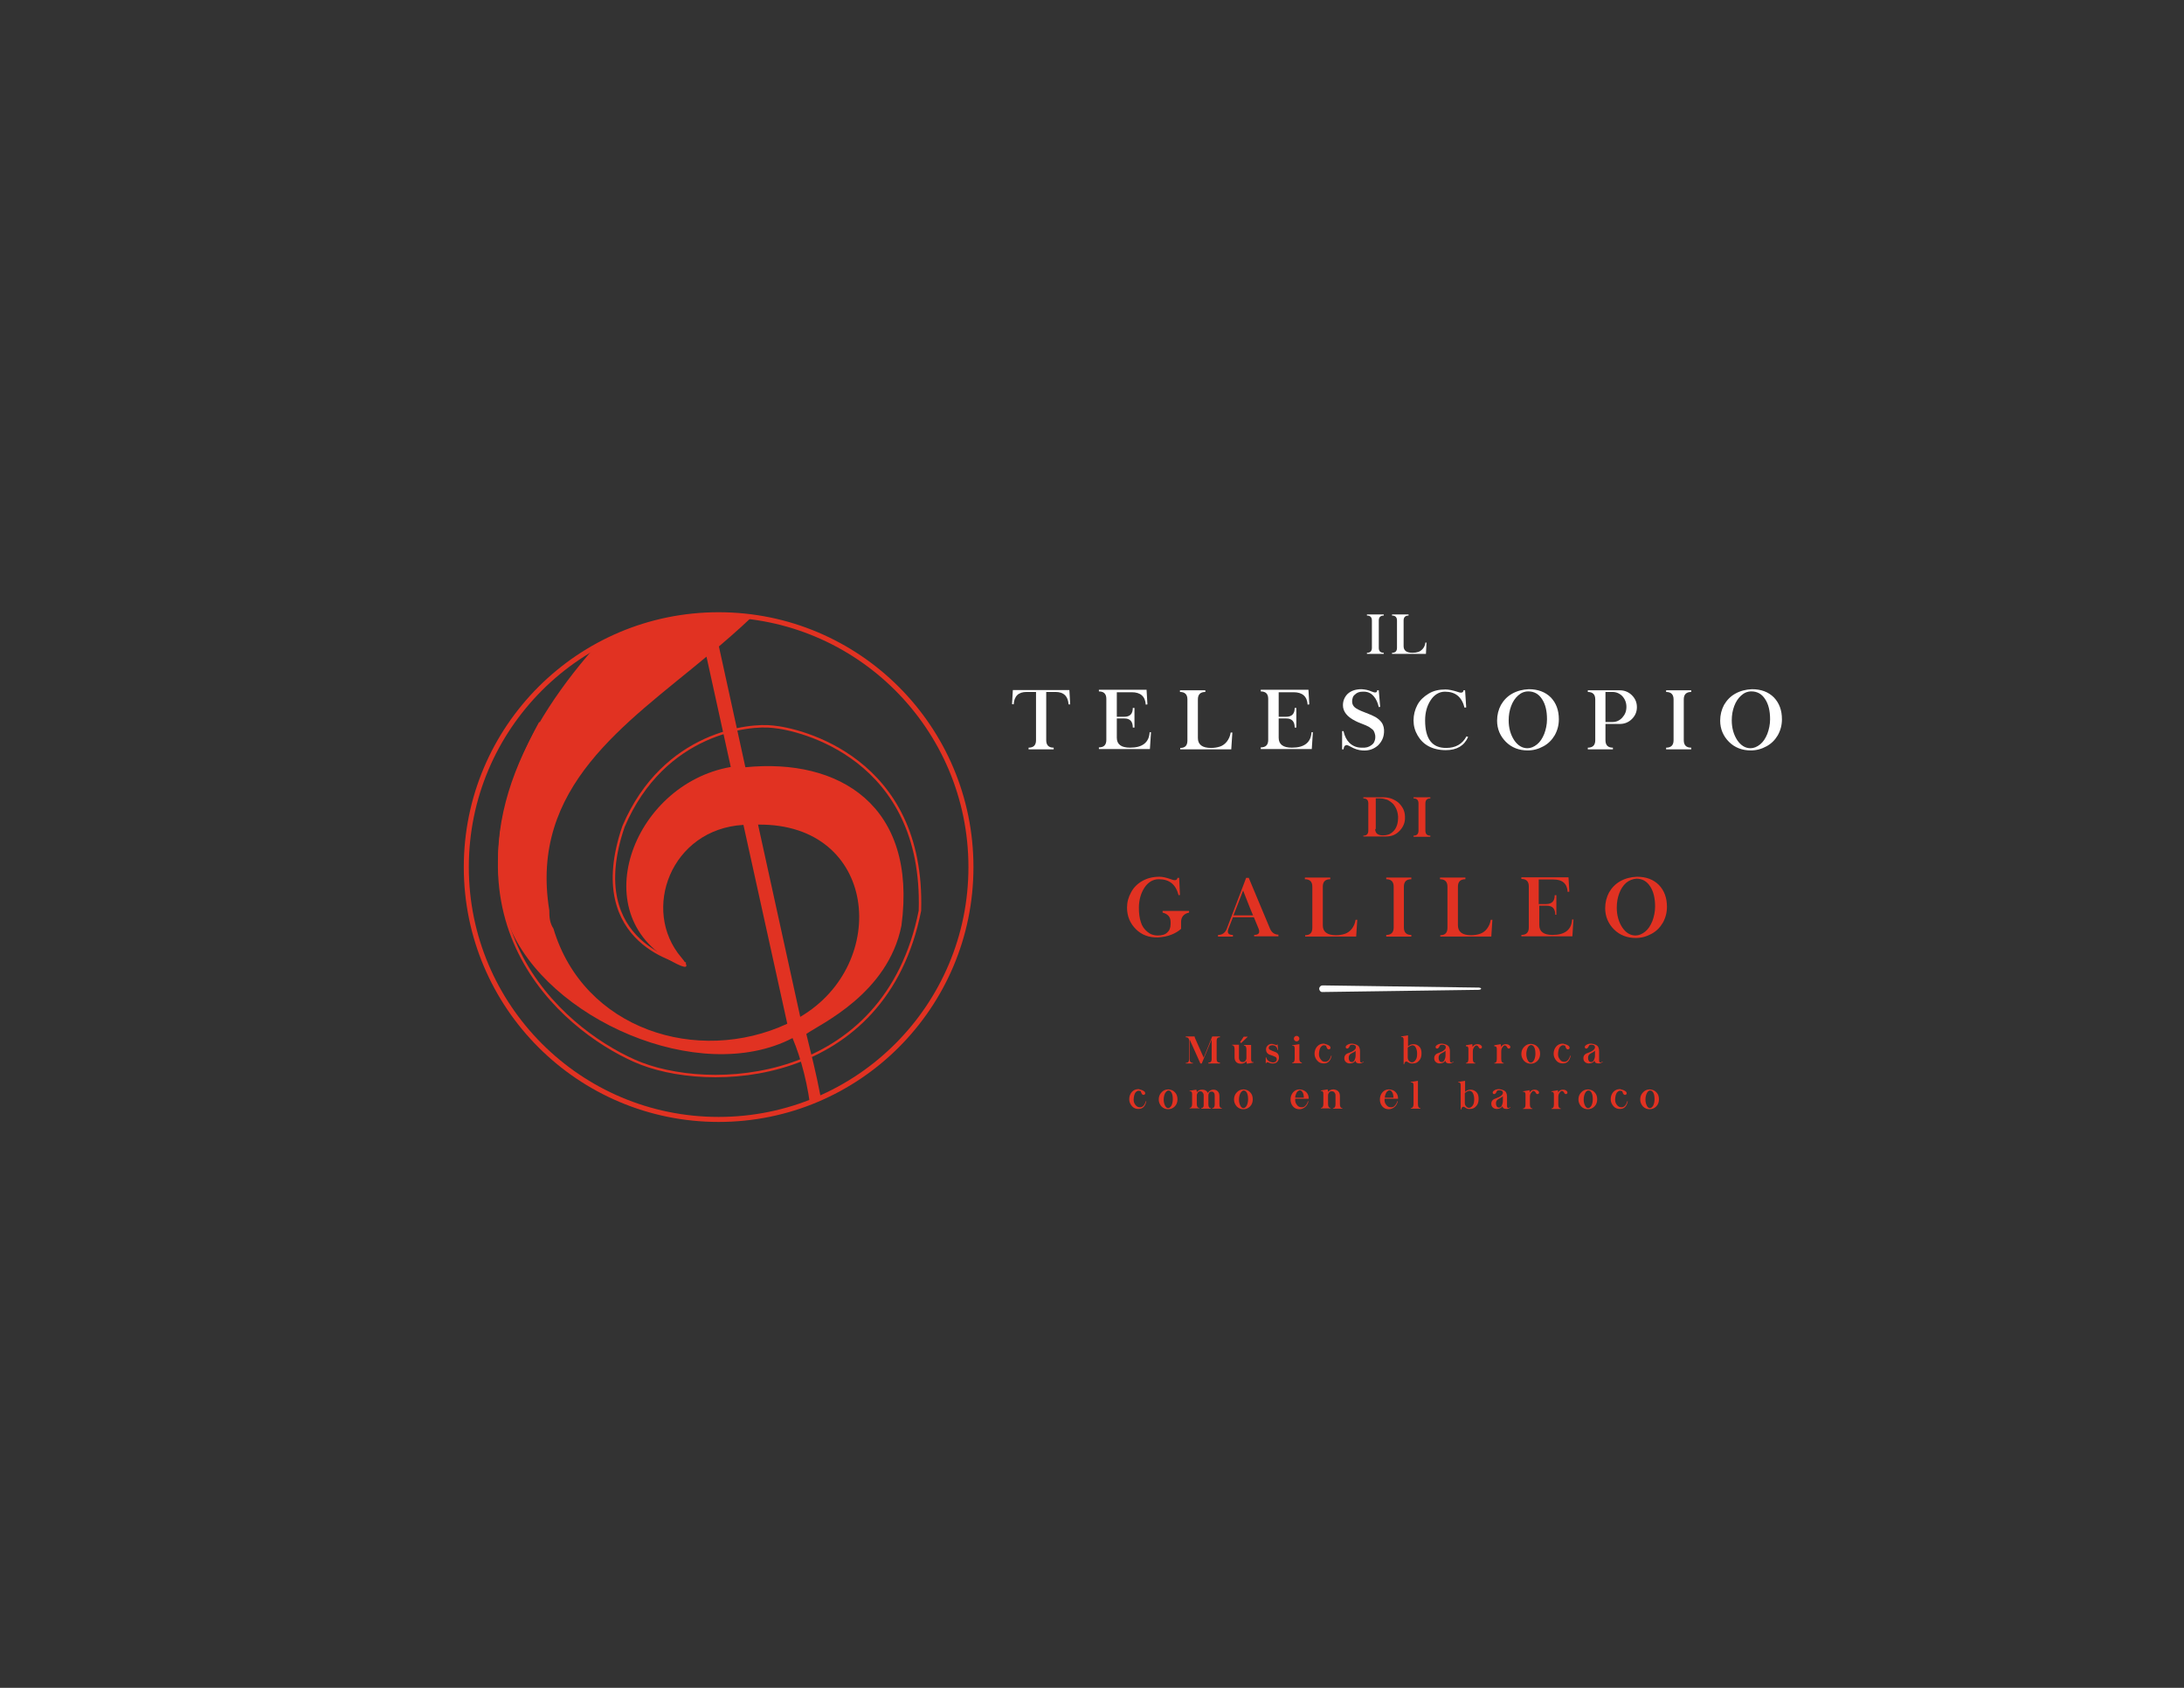 <?xml version="1.0" encoding="utf-8"?>
<!-- Generator: Adobe Illustrator 19.2.0, SVG Export Plug-In . SVG Version: 6.00 Build 0)  -->
<svg version="1.1" id="Capa_1" xmlns="http://www.w3.org/2000/svg" xmlns:xlink="http://www.w3.org/1999/xlink" x="0px" y="0px"
	 viewBox="0 0 792 612" style="enable-background:new 0 0 792 612;" xml:space="preserve">
<rect x="0" y="0" width="792" height="612" fill="#333333" stroke="none"/>
<style type="text/css">
	.st0{clip-path:url(#SVGID_2_);fill:none;stroke:#E13222;stroke-width:0.886;}
	.st1{clip-path:url(#SVGID_2_);}
	.st2{fill:#E13222;}
	.st3{fill:none;stroke:#E13222;stroke-width:1.819;}
	.st4{fill:#FFFFFF;}
</style>
<g>
	<g>
		<g>
			<defs>
				<circle id="SVGID_1_" cx="260.5" cy="314.9" r="91.5"/>
			</defs>
			<clipPath id="SVGID_2_">
				<use xlink:href="#SVGID_1_"  style="overflow:visible;"/>
			</clipPath>
			<path class="st0" d="M248.7,349.4c0,0-37.4-6.4-22.6-49.7c14.7-34.4,46-37.2,54.1-36.2c9.6,0.8,55.1,11.2,53.4,66.7
				c-12.6,63.5-76.9,66.4-103.6,54.4c-26.7-11.9-72.9-51.5-34.1-122.6"/>
			<g class="st1">
				<path class="st2" d="M184.6,335.5c13.5,33.8,68.9,58.5,102.8,40.9c12.6,29.8,16,98.2-50.7,77.9c-0.2,0.1-2.9-1-5.5-3.1
					c15,3.5,29.9-8,29.9-23.8c0-13.4-11-24.4-24.4-24.4c-34.8,0-31,53.9,5.8,58.8c15.3,2,26.9,0,35.7-4.8c31.4-17,21-54.3,14.2-82.1
					c5.1-3.6,29.6-14.6,34.5-39.3c5.8-43.6-22.6-60.8-56.6-57.4l-9.6-43.8c10.9-9.3,21.7-19.2,29.6-31.3
					c24-36.7,19.2-83.9-7.8-118.5c-2.7-3.4-7.3-3.4-10.1,0c-29.9,37.2-30.7,67.1-27.2,90.4c1.5,9,3.7,18,4.8,27.1
					c-8.7,7.6-18.2,15.8-27.2,24.9C195.6,255.1,170.7,294.8,184.6,335.5z M290.2,368.7c-5.3-24.2-10.1-45.9-15.3-69.7
					C318.3,298.5,322.9,349.5,290.2,368.7z M262.7,125.3c4.9-10.1,10.9-21.8,20.8-19.3c14.2,3.6,17.4,26.2,10,46.1
					c-6.9,18.6-20.8,29.7-23.7,33.4c-5.6,7-11.2,12.4-16.4,13.9C250.4,183.8,251.9,147.5,262.7,125.3z M256.2,238.1l8.8,40
					c-36,6.3-53.8,55-19.4,71.5c3.9,1.9,4.3,0.9,1.5-2.4c-14.7-17.2-3.8-46.6,22.5-48.1c5.5,24.9,10.4,47.2,15.9,72.1
					c-32.5,15.1-73.9,2.1-84.8-34.5c-1.4-2.1-1.5-4.3-1.5-6.6C191.9,285.3,226.8,262.6,256.2,238.1z"/>
			</g>
		</g>
		<circle class="st3" cx="260.6" cy="314.4" r="91.5"/>
	</g>
	<g>
		<path class="st4" d="M501.8,222.8v0.4c-1.2,0-1.8,0.6-1.8,1.8v9.9c0,1.2,0.6,1.8,1.8,1.8v0.4h-6.1v-0.4c1.2,0,1.8-0.6,1.8-1.8V225
			c0-1.2-0.6-1.8-1.8-1.8v-0.4H501.8z"/>
		<path class="st4" d="M510.8,222.8v0.4c-1.2,0-1.8,0.6-1.8,1.8v9.3c0,1.6,1.1,2.4,3.2,2.4c0.8,0,1.5-0.1,2.1-0.3
			c0.6-0.2,1.2-0.6,1.7-1.2c0.5-0.6,0.8-1.3,0.9-2.2l0.4,0l-0.2,4.1h-12.3l0-0.4c1.2,0,1.8-0.6,1.8-1.8V225c0-1.2-0.6-1.8-1.8-1.8
			v-0.4H510.8z"/>
		<path class="st4" d="M387.8,250.3l0.3,5.1l-0.6,0c-0.2-3-1.8-4.5-4.7-4.5h-3.4v17.5c0,1.8,0.9,2.7,2.7,2.7v0.6H373v-0.6
			c1.8,0,2.7-0.9,2.7-2.7v-17.5h-3.4c-3,0-4.5,1.5-4.7,4.5l-0.6-0.1l0.3-5.1H387.8z"/>
		<path class="st4" d="M415.8,250.3l0.3,5.1l-0.6,0.1c-0.2-3-1.9-4.5-5.1-4.5h-5.4v8.9h2.7c2.1,0,3.1-1.1,3.1-3.2h0.6v7.1h-0.6
			c0-2.2-1-3.3-3.1-3.3h-2.7v7c0,2.4,1.6,3.6,4.8,3.6c4.5,0,6.9-1.9,7.1-5.6l0.5,0l-0.4,6.1h-18.5v-0.6c1.8,0,2.7-0.9,2.7-2.7v-14.9
			c0-1.8-0.9-2.7-2.7-2.7v-0.6H415.8z"/>
		<path class="st4" d="M437.1,250.3v0.6c-1.8,0-2.7,0.9-2.7,2.7v14c0,2.4,1.6,3.6,4.8,3.6c1.2,0,2.3-0.2,3.2-0.5
			c0.9-0.3,1.8-0.9,2.5-1.8c0.7-0.9,1.2-2,1.4-3.3l0.6,0l-0.4,6.1H428l0-0.5c1.8,0,2.6-0.9,2.6-2.7v-14.9c0-1.8-0.9-2.7-2.7-2.7
			v-0.6H437.1z"/>
		<path class="st4" d="M474.5,250.3l0.3,5.1l-0.6,0.1c-0.2-3-1.9-4.5-5.1-4.5h-5.4v8.9h2.7c2.1,0,3.1-1.1,3.1-3.2h0.6v7.1h-0.6
			c0-2.2-1-3.3-3.1-3.3h-2.7v7c0,2.4,1.6,3.6,4.8,3.6c4.5,0,6.9-1.9,7.1-5.6l0.5,0l-0.4,6.1h-18.5v-0.6c1.8,0,2.7-0.9,2.7-2.7v-14.9
			c0-1.8-0.9-2.7-2.7-2.7v-0.6H474.5z"/>
		<path class="st4" d="M497.3,250.7c1.4,0.6,2.1,0.5,2.1-0.4h0.6l0.5,6l-0.5,0.1c-0.4-1.7-1-3-1.8-3.9c-1-1.2-2.3-1.8-4-1.7
			c-1.2,0-2.1,0.3-2.8,1c-0.5,0.4-0.8,0.8-0.9,1.4c-0.2,0.6-0.2,1.2-0.1,1.8c0.1,0.5,0.4,1,0.8,1.4c0.5,0.5,1.8,1.2,3.7,1.9
			c1.9,0.7,3.2,1.3,3.9,1.7c1,0.6,1.8,1.3,2.4,2.2c0.5,0.9,0.8,2,0.7,3.3c-0.1,1.9-0.8,3.4-2.2,4.8c-1.5,1.3-3.3,2-5.7,1.8
			c-1.4-0.1-2.7-0.5-4.1-1.3c-0.5-0.3-1-0.5-1.3-0.6c-0.3-0.1-0.6,0-0.9,0.2c-0.3,0.3-0.4,0.7-0.5,1.3h-0.5v-6.6h0.5
			c0.4,1.8,1.1,3.2,2.1,4.2c1.2,1.2,2.7,1.8,4.5,1.8c1.5,0.1,2.6-0.2,3.5-0.9c0.6-0.4,1-0.9,1.2-1.6c0.2-0.5,0.3-1.2,0.2-2
			c-0.1-0.6-0.3-1.2-0.6-1.7c-0.3-0.4-0.9-0.8-1.6-1.3c-0.7-0.4-1.6-0.8-2.7-1.2c-1-0.4-1.8-0.7-2.3-1c-3-1.5-4.5-3.4-4.5-5.7
			c0-1.6,0.6-3,1.7-4.1c1.3-1.2,3-1.7,5.1-1.7C495.1,250,496.2,250.2,497.3,250.7z"/>
		<path class="st4" d="M528.7,250.9c1.3,0.5,2,0.2,2-0.6h0.6l0.4,6.2l-0.6,0.1c-1-3.9-3.3-5.8-7.1-5.8c-2.1,0-3.9,1.1-5.2,3.1
			c-1.3,2-2,4.4-2,7.3c0,6.7,2.5,10,7.6,10c3.5,0,5.9-1.4,7.4-4.2l0.6,0.2c-1.4,3.2-4.1,4.8-8.1,4.8c-2.4,0-4.5-0.5-6.2-1.4
			c-1.7-0.9-3-2.2-4-3.9c-1-1.7-1.5-3.5-1.5-5.5c0-2,0.5-3.9,1.4-5.6c0.9-1.7,2.3-3,4.1-4.1s3.8-1.5,6.1-1.5
			C525.3,250,526.9,250.3,528.7,250.9z"/>
		<path class="st4" d="M562.4,252.9c1.9,2,2.9,4.6,2.9,7.9c0,2.1-0.5,4-1.5,5.8c-1,1.7-2.4,3.1-4.1,4c-1.8,1-3.7,1.5-5.7,1.5
			c-3.1,0-5.8-1-7.9-3.1c-2.1-2.1-3.2-4.7-3.2-7.7c0-2.1,0.5-4,1.4-5.7c1-1.7,2.3-3.1,4.1-4.1c1.8-1,3.8-1.5,6-1.6
			C557.7,249.9,560.4,250.9,562.4,252.9z M550.5,252.2c-1.1,1-1.9,2.2-2.5,3.8c-0.6,1.6-0.9,3.3-0.9,5.2c0,2.8,0.7,5.2,2,7.2
			c1.3,1.9,2.9,2.9,4.8,2.9c1.2,0,2.4-0.5,3.5-1.4c1.1-0.9,1.9-2.1,2.6-3.8c0.6-1.6,1-3.4,1-5.3c0-3.1-0.6-5.5-1.8-7.3
			c-1.2-1.9-2.9-2.8-5-2.8C552.8,250.7,551.6,251.2,550.5,252.2z"/>
		<path class="st4" d="M587.4,250.3c1.7,0,3.2,0.6,4.4,1.8c1.2,1.2,1.8,2.6,1.8,4.3c0,1.7-0.6,3.1-1.8,4.3s-2.7,1.8-4.4,1.8h-5.2
			v5.9c0,1.8,0.9,2.7,2.7,2.7v0.6h-9.1v-0.6c1.8,0,2.7-0.9,2.7-2.7v-14.8c0-1.8-0.9-2.7-2.7-2.7v-0.6H587.4z M582.2,261.8h2.5
			c1.4,0,2.6-0.5,3.6-1.6c1-1.1,1.5-2.3,1.5-3.9c0-1.5-0.5-2.8-1.5-3.9c-1-1-2.2-1.5-3.6-1.5h-2.5V261.8z"/>
		<path class="st4" d="M613.3,250.3v0.6c-1.8,0-2.7,0.9-2.7,2.7v14.8c0,1.8,0.9,2.7,2.7,2.7v0.6h-9.1v-0.6c1.8,0,2.7-0.9,2.7-2.7
			v-14.8c0-1.8-0.9-2.7-2.7-2.7v-0.6H613.3z"/>
		<path class="st4" d="M643.3,252.9c1.9,2,2.9,4.6,2.9,7.9c0,2.1-0.5,4-1.5,5.8c-1,1.7-2.4,3.1-4.1,4c-1.8,1-3.7,1.5-5.7,1.5
			c-3.1,0-5.8-1-7.9-3.1c-2.1-2.1-3.2-4.7-3.2-7.7c0-2.1,0.5-4,1.4-5.7c1-1.7,2.3-3.1,4.1-4.1c1.8-1,3.8-1.5,6-1.6
			C638.7,249.9,641.3,250.9,643.3,252.9z M631.4,252.2c-1.1,1-1.9,2.2-2.5,3.8c-0.6,1.6-0.9,3.3-0.9,5.2c0,2.8,0.7,5.2,2,7.2
			c1.3,1.9,2.9,2.9,4.8,2.9c1.2,0,2.4-0.5,3.5-1.4c1.1-0.9,1.9-2.1,2.6-3.8c0.6-1.6,1-3.4,1-5.3c0-3.1-0.6-5.5-1.8-7.3
			c-1.2-1.9-2.9-2.8-5-2.8C633.7,250.7,632.5,251.2,631.4,252.2z"/>
	</g>
	<g>
		<path class="st2" d="M501.9,289.1c1,0,2,0.2,3,0.6c0.9,0.4,1.8,0.9,2.4,1.5c0.7,0.7,1.2,1.4,1.6,2.2c0.4,0.9,0.6,1.8,0.6,2.8
			c0.1,2-0.6,3.6-1.9,5c-1.3,1.4-2.9,2.1-4.9,2.1h-8.3V303c1.2,0,1.8-0.6,1.8-1.8v-9.9c0-1.2-0.6-1.8-1.8-1.8v-0.4H501.9z
			 M498.7,300.6c0,1.5,0.9,2.3,2.8,2.3c0.7,0,1.4-0.1,2-0.3c0.6-0.2,1.2-0.6,1.8-1.2c0.6-0.6,1-1.3,1.3-2.2c0.3-0.9,0.4-1.9,0.4-3
			c-0.1-1.9-0.7-3.4-1.8-4.7c-0.6-0.6-1.3-1.1-2.1-1.5c-0.9-0.3-1.7-0.5-2.5-0.5h-1.7V300.6z"/>
		<path class="st2" d="M518.7,289.1v0.4c-1.2,0-1.8,0.6-1.8,1.8v9.9c0,1.2,0.6,1.8,1.8,1.8v0.4h-6.1V303c1.2,0,1.8-0.6,1.8-1.8v-9.9
			c0-1.2-0.6-1.8-1.8-1.8v-0.4H518.7z"/>
		<path class="st2" d="M424.9,318.9c1.3,0.5,2,0.2,2.1-0.6h0.6l0.3,6.2l-0.5,0.1c-1-3.9-3.3-5.8-7.2-5.8c-2.1,0-3.9,1.1-5.2,3.1
			c-1.3,2-2,4.5-2,7.3c0,1.9,0.2,3.6,0.7,5.1c0.4,1.4,1.2,2.6,2.3,3.5c1,0.9,2.3,1.4,3.9,1.4c1.4,0,2.6-0.3,3.4-1.1
			c0.8-0.7,1.2-1.7,1.2-3v-0.8c0-1.8-1-2.9-2.9-3.4v-0.6h9.6v0.6c-1.9,0.4-2.9,1.6-2.9,3.4v2.5c-1,0.9-2.2,1.6-3.5,2.1
			c-1.5,0.6-3.1,0.9-4.9,1c-3.2,0.1-5.9-0.9-8-3c-2.1-2.1-3.2-4.7-3.2-7.8c0-2,0.5-3.8,1.5-5.6c0.9-1.7,2.3-3.1,4.1-4.1
			c1.8-1,3.8-1.5,6.2-1.5C421.5,317.9,423,318.2,424.9,318.9z"/>
		<path class="st2" d="M452.8,318.2l7.7,18.4c0.6,1.5,1.7,2.3,3.1,2.3v0.6h-8.8V339c1.7,0,2.2-0.8,1.6-2.3l-1.7-4.1h-7.6l-1.6,4.1
			c-0.6,1.5-0.1,2.3,1.6,2.3v0.6h-5.4V339c1.5,0,2.6-0.7,3.2-2.3l7-18.4H452.8z M447.3,331.9h7.1c-0.3-0.6-1.5-3.6-3.6-9
			C448.6,328.5,447.5,331.5,447.3,331.9z"/>
		<path class="st2" d="M482.4,318.2v0.6c-1.8,0-2.7,0.9-2.7,2.7v14c0,2.4,1.6,3.6,4.8,3.6c1.2,0,2.3-0.2,3.2-0.5
			c0.9-0.3,1.8-0.9,2.5-1.8c0.7-0.9,1.2-2,1.4-3.3l0.6,0l-0.4,6.1h-18.5l0-0.5c1.8,0,2.6-0.9,2.6-2.7v-14.9c0-1.8-0.9-2.7-2.7-2.7
			v-0.6H482.4z"/>
		<path class="st2" d="M511.8,318.2v0.6c-1.8,0-2.7,0.9-2.7,2.7v14.8c0,1.8,0.9,2.7,2.7,2.7v0.6h-9.1V339c1.8,0,2.7-0.9,2.7-2.7
			v-14.8c0-1.8-0.9-2.7-2.7-2.7v-0.6H511.8z"/>
		<path class="st2" d="M531.4,318.2v0.6c-1.8,0-2.7,0.9-2.7,2.7v14c0,2.4,1.6,3.6,4.8,3.6c1.2,0,2.3-0.2,3.2-0.5
			c0.9-0.3,1.8-0.9,2.5-1.8c0.7-0.9,1.2-2,1.4-3.3l0.6,0l-0.4,6.1h-18.5l0-0.5c1.8,0,2.6-0.9,2.6-2.7v-14.9c0-1.8-0.9-2.7-2.7-2.7
			v-0.6H531.4z"/>
		<path class="st2" d="M568.8,318.2l0.3,5.1l-0.6,0.1c-0.2-3-1.9-4.5-5.1-4.5h-5.4v8.9h2.7c2.1,0,3.1-1.1,3.1-3.2h0.6v7.1H564
			c0-2.2-1-3.3-3.1-3.3h-2.7v7c0,2.4,1.6,3.6,4.8,3.6c4.5,0,6.9-1.9,7.1-5.6l0.5,0l-0.4,6.1h-18.5V339c1.8,0,2.7-0.9,2.7-2.7v-14.9
			c0-1.8-0.9-2.7-2.7-2.7v-0.6H568.8z"/>
		<path class="st2" d="M601.6,320.9c1.9,2,2.9,4.6,2.9,7.9c0,2.1-0.5,4-1.5,5.8c-1,1.7-2.4,3.1-4.1,4c-1.8,1-3.7,1.5-5.7,1.5
			c-3.1,0-5.8-1-7.9-3.1c-2.1-2.1-3.2-4.7-3.2-7.7c0-2.1,0.5-4,1.4-5.7c1-1.7,2.3-3.1,4.1-4.1c1.8-1,3.8-1.5,6-1.6
			C597,317.9,599.6,318.9,601.6,320.9z M589.7,320.1c-1.1,1-1.9,2.2-2.5,3.8c-0.6,1.6-0.9,3.3-0.9,5.2c0,2.8,0.7,5.2,2,7.2
			c1.3,1.9,2.9,2.9,4.8,2.9c1.2,0,2.4-0.5,3.5-1.4c1.1-0.9,1.9-2.1,2.6-3.8c0.6-1.6,1-3.4,1-5.3c0-3.1-0.6-5.5-1.8-7.3
			c-1.2-1.9-2.9-2.8-5-2.8C592.1,318.7,590.8,319.2,589.7,320.1z"/>
	</g>
	<g>
		<g>
			<path class="st2" d="M433.2,375.8c0,0.2,0.1,0.4,0.2,0.7l3.1,7l3.1-7.7l2.8,0v0.3c-0.8,0-1.2,0.4-1.2,1.2v6.8
				c0,0.8,0.4,1.2,1.2,1.2v0.3h-4.2v-0.3c0.8,0,1.2-0.4,1.2-1.2v-7.2l-3.6,8.7h-0.5l-3.9-8.7v7.2c0,0.8,0.4,1.3,1.2,1.3v0.2H430
				v-0.2c0.8,0,1.2-0.4,1.2-1.3v-6.8c0-0.8-0.4-1.2-1.2-1.2v-0.3L433.2,375.8z"/>
			<path class="st2" d="M448.3,385.1c-0.4-0.4-0.6-1-0.6-1.7v-3c0-0.9-0.3-1.4-0.9-1.4v-0.2h2.5v4.8c0,0.4,0.1,0.7,0.4,1.1
				c0.2,0.3,0.6,0.4,1,0.4c0.4,0,0.7-0.2,0.9-0.4c0.2-0.3,0.4-0.6,0.4-1l0-3.2c0-0.9-0.3-1.4-0.9-1.4v-0.2l2.6,0v5.2
				c0,0.8,0.3,1.1,0.9,1v0.2l-2.4,0.4c-0.1-0.1-0.2-0.4-0.2-0.9c-0.5,0.6-1.2,0.9-2,0.9C449.3,385.7,448.7,385.5,448.3,385.1z
				 M451,375.9l-1.3,2l0.4,0.3l2.4-2.3H451z"/>
			<path class="st2" d="M462.4,378.8c0.3,0.1,0.5,0.2,0.6,0.1c0.1,0,0.1-0.1,0.1-0.2h0.2l0.2,2h-0.2c-0.1-0.6-0.3-1-0.7-1.3
				c-0.1-0.1-0.3-0.3-0.6-0.3c-0.2-0.1-0.4-0.1-0.7-0.1c-0.3,0-0.6,0.1-0.9,0.3c-0.2,0.2-0.3,0.4-0.3,0.6c0,0.2,0.1,0.5,0.2,0.6
				c0.2,0.1,0.6,0.3,1.2,0.6c0.6,0.2,1,0.4,1.3,0.5c0.7,0.4,1,1,1,1.9c0,0.6-0.3,1.2-0.7,1.6c-0.4,0.4-1.1,0.6-1.9,0.5
				c-0.3,0-0.6-0.1-0.8-0.2c-0.5-0.2-0.9-0.3-1-0.2c-0.1,0-0.2,0.1-0.2,0.3h-0.2l0-2.1h0.2c0,0.2,0.1,0.4,0.2,0.6
				c0.1,0.2,0.2,0.3,0.4,0.5c0.4,0.4,0.9,0.6,1.5,0.7c0.5,0.1,0.9,0,1.2-0.2c0.3-0.2,0.4-0.4,0.5-0.7c0-0.3,0-0.6-0.2-0.8
				c-0.1-0.2-0.3-0.3-0.6-0.4c-0.4-0.2-0.7-0.3-1-0.4c-0.4-0.1-0.7-0.3-0.9-0.3c-0.8-0.4-1.2-1-1.2-1.9c0-0.6,0.2-1,0.6-1.4
				c0.4-0.4,0.9-0.6,1.6-0.6C461.8,378.6,462.1,378.7,462.4,378.8z"/>
			<path class="st2" d="M468.6,379l2.6-0.4v5.3c0,0.9,0.3,1.3,0.9,1.4v0.2h-3.5v-0.2c0.6,0,0.9-0.5,0.9-1.4v-3.8
				c0-0.7-0.3-1.1-0.9-0.9V379z M471.2,376.6c0,0.3-0.1,0.5-0.3,0.7c-0.2,0.2-0.4,0.3-0.7,0.3c-0.3,0-0.5-0.1-0.7-0.3
				c-0.2-0.2-0.3-0.4-0.3-0.7c0-0.3,0.1-0.5,0.3-0.7c0.2-0.2,0.4-0.3,0.7-0.3c0.3,0,0.5,0.1,0.7,0.3
				C471.1,376.1,471.2,376.3,471.2,376.6z"/>
			<path class="st2" d="M482.1,379.2c0.3,0.2,0.4,0.5,0.4,0.8c0,0.2-0.1,0.3-0.3,0.4c-0.1,0.1-0.3,0.1-0.4,0.1
				c-0.1,0-0.3-0.1-0.4-0.2c-0.1-0.1-0.2-0.3-0.3-0.5c-0.1-0.3-0.2-0.5-0.2-0.6c-0.2-0.1-0.4-0.2-0.8-0.2c-0.4,0-0.7,0.2-1,0.5
				c-0.3,0.3-0.5,0.8-0.6,1.2c-0.1,0.5-0.2,1-0.2,1.5c0,0.8,0.2,1.4,0.7,2c0.4,0.6,0.9,0.8,1.6,0.8c1,0,1.7-0.8,2.1-2.2h0.2
				c-0.2,0.9-0.5,1.6-1,2.1c-0.5,0.5-1.1,0.7-1.9,0.7c-0.9,0-1.7-0.3-2.3-1c-0.6-0.7-1-1.5-1-2.5c0-1,0.3-1.9,0.9-2.6
				c0.6-0.7,1.4-1.1,2.5-1.1C480.9,378.6,481.5,378.8,482.1,379.2z"/>
			<path class="st2" d="M492.9,379.7c0.2,0.4,0.3,0.9,0.3,1.4v3.4c0,0.4,0.1,0.7,0.3,0.7c0.3,0.1,0.6,0,0.9-0.3l0.1,0.2
				c-0.5,0.3-1,0.5-1.5,0.5c-0.9,0-1.4-0.3-1.4-1c-0.2,0.3-0.5,0.5-0.8,0.7c-0.4,0.2-0.8,0.3-1.3,0.3c-0.6,0-1.1-0.2-1.4-0.5
				c-0.4-0.3-0.6-0.8-0.6-1.4c0-0.9,0.5-1.6,1.6-1.9c1.7-0.6,2.6-1.3,2.6-2.1c0-0.6-0.5-0.9-1.3-0.9c-0.4,0-0.6,0.1-0.8,0.2
				c0,0-0.1,0.3-0.3,0.6c-0.1,0.2-0.2,0.3-0.3,0.4c-0.1,0.1-0.2,0.2-0.4,0.2c-0.1,0-0.3,0-0.4-0.1c-0.1-0.1-0.2-0.2-0.2-0.4
				c0-0.3,0.1-0.5,0.4-0.7c0.5-0.4,1.1-0.6,2-0.6C491.7,378.6,492.6,379,492.9,379.7z M490,382c-0.3,0.2-0.6,0.4-0.7,0.7
				c-0.2,0.3-0.2,0.6-0.2,1c0,0.4,0.1,0.7,0.3,1c0.2,0.3,0.5,0.4,0.8,0.4c0.4,0,0.8-0.2,1-0.7c0.2-0.4,0.4-1,0.4-1.7V381
				C491.4,381.3,490.8,381.6,490,382z"/>
			<path class="st2" d="M510.5,385.1c-0.3-0.2-0.6-0.3-0.8-0.1c-0.3,0.1-0.4,0.4-0.5,0.9h-0.2V377c0-0.8-0.3-1.1-0.9-1v-0.2l2.5-0.4
				v4c0.6-0.5,1.2-0.8,1.9-0.8c0.9,0,1.6,0.3,2.2,0.9c0.6,0.6,0.8,1.4,0.8,2.5c0,1.1-0.3,2-0.9,2.6c-0.6,0.7-1.3,1-2.2,1
				C511.7,385.7,511.1,385.5,510.5,385.1z M511.1,379.4c-0.3,0.2-0.5,0.3-0.6,0.5v3.6c0,0.5,0.2,0.9,0.5,1.2c0.3,0.3,0.6,0.5,1,0.5
				c0.5,0,1-0.3,1.4-0.9c0.4-0.6,0.5-1.3,0.5-2.3c0-0.9-0.2-1.6-0.5-2.2c-0.3-0.6-0.8-0.8-1.3-0.8
				C511.7,379.2,511.4,379.2,511.1,379.4z"/>
			<path class="st2" d="M525.5,379.7c0.2,0.4,0.3,0.9,0.3,1.4v3.4c0,0.4,0.1,0.7,0.3,0.7c0.3,0.1,0.6,0,0.9-0.3l0.1,0.2
				c-0.5,0.3-1,0.5-1.5,0.5c-0.9,0-1.4-0.3-1.4-1c-0.2,0.3-0.5,0.5-0.8,0.7c-0.4,0.2-0.8,0.3-1.3,0.3c-0.6,0-1.1-0.2-1.4-0.5
				c-0.4-0.3-0.6-0.8-0.6-1.4c0-0.9,0.5-1.6,1.6-1.9c1.7-0.6,2.6-1.3,2.6-2.1c0-0.6-0.5-0.9-1.3-0.9c-0.4,0-0.6,0.1-0.8,0.2
				c0,0-0.1,0.3-0.3,0.6c-0.1,0.2-0.2,0.3-0.3,0.4c-0.1,0.1-0.2,0.2-0.4,0.2c-0.1,0-0.3,0-0.4-0.1c-0.1-0.1-0.2-0.2-0.2-0.4
				c0-0.3,0.1-0.5,0.4-0.7c0.5-0.4,1.1-0.6,2-0.6C524.3,378.6,525.2,379,525.5,379.7z M522.6,382c-0.3,0.2-0.6,0.4-0.7,0.7
				c-0.2,0.3-0.2,0.6-0.2,1c0,0.4,0.1,0.7,0.3,1c0.2,0.3,0.5,0.4,0.8,0.4c0.4,0,0.8-0.2,1-0.7c0.2-0.4,0.4-1,0.4-1.7V381
				C523.9,381.3,523.4,381.6,522.6,382z"/>
			<path class="st2" d="M534,379.6c0.4-0.6,1-1,1.7-1c0.5,0,0.9,0.1,1.2,0.3c0.3,0.2,0.5,0.4,0.5,0.7c0,0.2,0,0.3-0.1,0.4
				c-0.1,0.1-0.2,0.2-0.4,0.2c-0.2,0-0.3,0-0.4-0.1c-0.1-0.1-0.2-0.2-0.3-0.4c-0.1-0.2-0.2-0.4-0.4-0.5c-0.2-0.1-0.3-0.2-0.5-0.1
				c-0.3,0-0.5,0.3-0.8,0.7c-0.3,0.4-0.4,0.9-0.4,1.5v2.7c0,0.9,0.3,1.4,0.9,1.4v0.2h-3.4v-0.2c0.6,0,0.9-0.5,0.9-1.4v-3.6
				c0-0.8-0.3-1.1-0.9-1V379l2.3-0.4C533.9,378.8,534,379.1,534,379.6z"/>
			<path class="st2" d="M544.3,379.6c0.4-0.6,1-1,1.7-1c0.5,0,0.9,0.1,1.2,0.3c0.3,0.2,0.5,0.4,0.5,0.7c0,0.2,0,0.3-0.1,0.4
				c-0.1,0.1-0.2,0.2-0.4,0.2c-0.2,0-0.3,0-0.4-0.1c-0.1-0.1-0.2-0.2-0.3-0.4c-0.1-0.2-0.2-0.4-0.4-0.5c-0.2-0.1-0.3-0.2-0.5-0.1
				c-0.3,0-0.5,0.3-0.8,0.7c-0.3,0.4-0.4,0.9-0.4,1.5v2.7c0,0.9,0.3,1.4,0.9,1.4v0.2h-3.4v-0.2c0.6,0,0.9-0.5,0.9-1.4v-3.6
				c0-0.8-0.3-1.1-0.9-1V379l2.3-0.4C544.3,378.8,544.3,379.1,544.3,379.6z"/>
			<path class="st2" d="M557.6,379.6c0.6,0.6,0.9,1.5,0.9,2.5c0,1-0.3,1.9-1,2.6c-0.7,0.7-1.5,1-2.4,1c-0.9,0-1.7-0.3-2.4-1
				c-0.6-0.7-1-1.5-1-2.5c0-1,0.3-1.9,1-2.6c0.6-0.7,1.5-1.1,2.5-1.1C556.2,378.6,557,378.9,557.6,379.6z M554,379.9
				c-0.3,0.6-0.5,1.4-0.5,2.3c0,0.9,0.2,1.6,0.5,2.2c0.3,0.6,0.7,0.9,1.1,0.9c0.5,0,0.8-0.3,1.2-0.9c0.3-0.6,0.5-1.4,0.5-2.3
				c0-0.9-0.1-1.7-0.4-2.3c-0.3-0.6-0.7-0.9-1.2-0.9C554.7,379,554.3,379.3,554,379.9z"/>
			<path class="st2" d="M568.8,379.2c0.3,0.2,0.4,0.5,0.4,0.8c0,0.2-0.1,0.3-0.3,0.4c-0.1,0.1-0.3,0.1-0.4,0.1
				c-0.1,0-0.3-0.1-0.4-0.2c-0.1-0.1-0.2-0.3-0.3-0.5c-0.1-0.3-0.2-0.5-0.2-0.6c-0.2-0.1-0.4-0.2-0.8-0.2c-0.4,0-0.7,0.2-1,0.5
				c-0.3,0.3-0.5,0.8-0.6,1.2c-0.1,0.5-0.2,1-0.2,1.5c0,0.8,0.2,1.4,0.7,2c0.4,0.6,0.9,0.8,1.6,0.8c1,0,1.7-0.8,2.1-2.2h0.2
				c-0.2,0.9-0.5,1.6-1,2.1c-0.5,0.5-1.1,0.7-1.9,0.7c-0.9,0-1.7-0.3-2.3-1c-0.6-0.7-1-1.5-1-2.5c0-1,0.3-1.9,0.9-2.6
				c0.6-0.7,1.4-1.1,2.5-1.1C567.6,378.6,568.3,378.8,568.8,379.2z"/>
			<path class="st2" d="M579.6,379.7c0.2,0.4,0.3,0.9,0.3,1.4v3.4c0,0.4,0.1,0.7,0.3,0.7c0.3,0.1,0.6,0,0.9-0.3l0.1,0.2
				c-0.5,0.3-1,0.5-1.5,0.5c-0.9,0-1.4-0.3-1.4-1c-0.2,0.3-0.5,0.5-0.8,0.7c-0.4,0.2-0.8,0.3-1.3,0.3c-0.6,0-1.1-0.2-1.4-0.5
				c-0.4-0.3-0.6-0.8-0.6-1.4c0-0.9,0.5-1.6,1.6-1.9c1.7-0.6,2.6-1.3,2.6-2.1c0-0.6-0.5-0.9-1.3-0.9c-0.4,0-0.6,0.1-0.8,0.2
				c0,0-0.1,0.3-0.3,0.6c-0.1,0.2-0.2,0.3-0.3,0.4c-0.1,0.1-0.2,0.2-0.4,0.2c-0.1,0-0.3,0-0.4-0.1c-0.1-0.1-0.2-0.2-0.2-0.4
				c0-0.3,0.1-0.5,0.4-0.7c0.5-0.4,1.1-0.6,2-0.6C578.4,378.6,579.3,379,579.6,379.7z M576.8,382c-0.3,0.2-0.6,0.4-0.7,0.7
				c-0.2,0.3-0.2,0.6-0.2,1c0,0.4,0.1,0.7,0.3,1c0.2,0.3,0.5,0.4,0.8,0.4c0.4,0,0.8-0.2,1-0.7c0.2-0.4,0.4-1,0.4-1.7V381
				C578.1,381.3,577.6,381.6,576.8,382z"/>
			<path class="st2" d="M414.9,395.7c0.3,0.2,0.4,0.5,0.4,0.8c0,0.2-0.1,0.3-0.3,0.4c-0.1,0.1-0.3,0.1-0.4,0.1
				c-0.1,0-0.3-0.1-0.4-0.2c-0.1-0.1-0.2-0.3-0.3-0.5c-0.1-0.3-0.2-0.5-0.2-0.6c-0.2-0.1-0.4-0.2-0.8-0.2c-0.4,0-0.7,0.2-1,0.5
				c-0.3,0.3-0.5,0.8-0.6,1.2c-0.1,0.5-0.2,1-0.2,1.5c0,0.8,0.2,1.4,0.7,2c0.4,0.5,0.9,0.8,1.6,0.8c1,0,1.7-0.8,2.1-2.2h0.2
				c-0.2,0.9-0.5,1.6-1,2.1c-0.5,0.5-1.1,0.7-1.9,0.7c-0.9,0-1.7-0.3-2.3-1c-0.6-0.7-1-1.5-1-2.5c0-1,0.3-1.9,0.9-2.6
				c0.6-0.7,1.4-1.1,2.5-1.1C413.7,395.1,414.4,395.3,414.9,395.7z"/>
			<path class="st2" d="M426.1,396.1c0.6,0.6,0.9,1.5,0.9,2.5c0,1-0.3,1.9-1,2.6c-0.7,0.7-1.5,1-2.4,1c-0.9,0-1.7-0.3-2.4-1
				c-0.6-0.7-1-1.5-1-2.5c0-1,0.3-1.9,1-2.6c0.6-0.7,1.5-1.1,2.5-1.1C424.7,395.1,425.5,395.4,426.1,396.1z M422.5,396.4
				c-0.3,0.6-0.5,1.4-0.5,2.3c0,0.9,0.2,1.6,0.5,2.2c0.3,0.6,0.7,0.9,1.1,0.9c0.5,0,0.8-0.3,1.2-0.9c0.3-0.6,0.5-1.4,0.5-2.3
				c0-0.9-0.1-1.7-0.4-2.3c-0.3-0.6-0.7-0.9-1.2-0.9C423.3,395.4,422.9,395.8,422.5,396.4z"/>
			<path class="st2" d="M437.6,395.7c0.2,0.2,0.3,0.4,0.4,0.6c0.5-0.8,1.2-1.2,2-1.2c0.7,0,1.2,0.2,1.6,0.6c0.4,0.4,0.6,0.9,0.6,1.7
				v3c0,0.9,0.3,1.4,0.9,1.4v0.2h-3.5v-0.2c0.6,0,0.9-0.5,0.9-1.4v-3.2c0-0.4-0.1-0.8-0.3-1c-0.2-0.3-0.5-0.4-0.9-0.4
				c-0.3,0-0.6,0.1-0.8,0.4c-0.2,0.3-0.3,0.6-0.3,1v3.2c0,0.9,0.3,1.4,0.9,1.4v0.2h-3.5v-0.2c0.6,0,1-0.5,0.9-1.4v-3.2
				c0-0.4-0.1-0.8-0.4-1.1c-0.2-0.3-0.5-0.4-0.9-0.4c-0.3,0-0.6,0.1-0.8,0.4c-0.2,0.3-0.4,0.7-0.4,1v3.2c0,0.9,0.3,1.4,0.9,1.4v0.2
				h-3.5v-0.2c0.6,0,0.9-0.5,0.9-1.4v-3.6c0-0.8-0.3-1.1-0.9-1v-0.2l2.4-0.4c0.1,0.1,0.2,0.4,0.2,0.9c0.5-0.6,1.1-0.9,1.9-0.9
				C436.7,395.1,437.2,395.3,437.6,395.7z"/>
			<path class="st2" d="M453.4,396.1c0.6,0.6,0.9,1.5,0.9,2.5c0,1-0.3,1.9-1,2.6c-0.7,0.7-1.5,1-2.4,1c-0.9,0-1.7-0.3-2.4-1
				c-0.6-0.7-1-1.5-1-2.5c0-1,0.3-1.9,1-2.6c0.6-0.7,1.5-1.1,2.5-1.1C452,395.1,452.8,395.4,453.4,396.1z M449.8,396.4
				c-0.3,0.6-0.5,1.4-0.5,2.3c0,0.9,0.2,1.6,0.5,2.2c0.3,0.6,0.7,0.9,1.1,0.9c0.5,0,0.8-0.3,1.2-0.9c0.3-0.6,0.5-1.4,0.5-2.3
				c0-0.9-0.1-1.7-0.4-2.3c-0.3-0.6-0.7-0.9-1.2-0.9C450.6,395.4,450.2,395.8,449.8,396.4z"/>
			<path class="st2" d="M473.7,396c0.6,0.6,0.9,1.4,0.9,2.4h-4.9c-0.1,0.9,0.1,1.6,0.6,2.2c0.4,0.6,1,0.9,1.7,0.9
				c0.6,0,1.1-0.2,1.4-0.6c0.4-0.4,0.7-0.9,0.9-1.6h0.2c-0.2,0.9-0.6,1.6-1.2,2.1c-0.6,0.5-1.3,0.8-2.1,0.8c-0.9,0-1.7-0.3-2.3-1
				c-0.6-0.7-0.9-1.5-0.9-2.5c0-1,0.3-1.9,0.9-2.6c0.6-0.7,1.4-1.1,2.4-1.1C472.3,395.1,473.1,395.4,473.7,396z M470.6,395.7
				c-0.2,0.2-0.4,0.4-0.5,0.7c-0.1,0.3-0.2,0.6-0.3,0.8c-0.1,0.3-0.1,0.5-0.1,0.8h3.1c0-0.3,0-0.7-0.1-1.1c-0.1-0.4-0.2-0.7-0.5-1.1
				c-0.2-0.3-0.6-0.5-0.9-0.5C471.1,395.4,470.8,395.5,470.6,395.7z"/>
			<path class="st2" d="M485.3,395.7c0.4,0.4,0.6,1,0.6,1.7v3c0,0.9,0.3,1.4,0.9,1.4v0.2h-3.4v-0.2c0.6,0,0.9-0.5,0.9-1.4v-3.2
				c0-0.4-0.1-0.8-0.4-1.1c-0.2-0.3-0.6-0.4-1-0.4c-0.4,0-0.7,0.1-0.9,0.4c-0.2,0.3-0.4,0.6-0.4,1v3.2c0,0.9,0.3,1.4,0.9,1.4v0.2
				h-3.5v-0.2c0.6,0,0.9-0.5,0.9-1.4v-3.7c0-0.8-0.3-1.1-0.9-1v-0.2l2.4-0.4c0.1,0.1,0.2,0.4,0.2,0.9c0.5-0.6,1.2-0.9,2-0.9
				C484.3,395.1,484.9,395.3,485.3,395.7z"/>
			<path class="st2" d="M506.1,396c0.6,0.6,0.9,1.4,0.9,2.4h-4.9c-0.1,0.9,0.1,1.6,0.6,2.2c0.4,0.6,1,0.9,1.7,0.9
				c0.6,0,1.1-0.2,1.4-0.6c0.4-0.4,0.7-0.9,0.9-1.6h0.2c-0.2,0.9-0.6,1.6-1.2,2.1c-0.6,0.5-1.3,0.8-2.1,0.8c-0.9,0-1.7-0.3-2.3-1
				c-0.6-0.7-0.9-1.5-0.9-2.5c0-1,0.3-1.9,0.9-2.6c0.6-0.7,1.4-1.1,2.4-1.1C504.8,395.1,505.6,395.4,506.1,396z M503.1,395.7
				c-0.2,0.2-0.4,0.4-0.5,0.7c-0.1,0.3-0.2,0.6-0.3,0.8c-0.1,0.3-0.1,0.5-0.1,0.8h3.1c0-0.3,0-0.7-0.1-1.1c-0.1-0.4-0.2-0.7-0.5-1.1
				c-0.2-0.3-0.6-0.5-0.9-0.5C503.5,395.4,503.3,395.5,503.1,395.7z"/>
			<path class="st2" d="M514.2,400.4c0,0.9,0.3,1.4,0.9,1.4v0.2h-3.5v-0.2c0.6,0,1-0.5,1-1.4v-6.9c0-0.8-0.3-1.1-1-1v-0.2l2.6-0.4
				v3.2V400.4z"/>
			<path class="st2" d="M531.2,401.5c-0.3-0.2-0.6-0.3-0.8-0.1c-0.3,0.1-0.4,0.4-0.5,0.9h-0.2v-8.8c0-0.8-0.3-1.1-0.9-1v-0.2
				l2.5-0.4v4c0.6-0.5,1.2-0.8,1.9-0.8c0.9,0,1.6,0.3,2.2,0.9c0.6,0.6,0.8,1.4,0.8,2.5c0,1.1-0.3,2-0.9,2.6c-0.6,0.7-1.3,1-2.2,1
				C532.4,402.2,531.8,402,531.2,401.5z M531.8,395.9c-0.3,0.2-0.5,0.3-0.6,0.5v3.6c0,0.5,0.2,0.9,0.5,1.2c0.3,0.3,0.6,0.5,1,0.5
				c0.5,0,1-0.3,1.4-0.9c0.4-0.6,0.5-1.3,0.5-2.3c0-0.9-0.2-1.6-0.5-2.2c-0.3-0.5-0.8-0.8-1.3-0.8
				C532.4,395.6,532.1,395.7,531.8,395.9z"/>
			<path class="st2" d="M546.2,396.2c0.2,0.4,0.3,0.8,0.3,1.4v3.4c0,0.4,0.1,0.7,0.3,0.7c0.3,0.1,0.6,0,0.9-0.3l0.1,0.2
				c-0.5,0.3-1,0.5-1.5,0.5c-0.9,0-1.4-0.3-1.4-1c-0.2,0.3-0.5,0.5-0.8,0.7c-0.4,0.2-0.8,0.3-1.3,0.3c-0.6,0-1.1-0.2-1.4-0.5
				c-0.4-0.3-0.6-0.8-0.6-1.4c0-0.9,0.5-1.6,1.6-1.9c1.7-0.6,2.6-1.3,2.6-2.1c0-0.6-0.5-0.9-1.3-0.9c-0.4,0-0.6,0.1-0.8,0.2
				c0,0-0.1,0.2-0.3,0.6c-0.1,0.2-0.2,0.3-0.3,0.4c-0.1,0.1-0.2,0.2-0.4,0.2c-0.1,0-0.3,0-0.4-0.1c-0.1-0.1-0.2-0.2-0.2-0.4
				c0-0.2,0.1-0.5,0.4-0.7c0.5-0.4,1.1-0.6,2-0.6C545,395.1,545.9,395.5,546.2,396.2z M543.4,398.5c-0.3,0.2-0.6,0.4-0.7,0.7
				c-0.2,0.3-0.2,0.6-0.2,1c0,0.4,0.1,0.7,0.3,1c0.2,0.3,0.5,0.4,0.8,0.4c0.4,0,0.8-0.2,1-0.7c0.2-0.4,0.4-1,0.4-1.7v-1.7
				C544.7,397.8,544.1,398.1,543.4,398.5z"/>
			<path class="st2" d="M554.7,396.1c0.4-0.6,1-1,1.7-1c0.5,0,0.9,0.1,1.2,0.3c0.3,0.2,0.5,0.4,0.5,0.7c0,0.2,0,0.3-0.1,0.4
				c-0.1,0.1-0.2,0.2-0.4,0.2c-0.2,0-0.3,0-0.4-0.1c-0.1-0.1-0.2-0.2-0.3-0.4c-0.1-0.2-0.2-0.4-0.4-0.5c-0.2-0.1-0.3-0.2-0.5-0.1
				c-0.3,0-0.5,0.3-0.8,0.7c-0.3,0.4-0.4,0.9-0.4,1.5v2.7c0,0.9,0.3,1.4,0.9,1.4v0.2h-3.4v-0.2c0.6,0,0.9-0.5,0.9-1.4v-3.6
				c0-0.8-0.3-1.1-0.9-1v-0.2l2.3-0.4C554.7,395.3,554.7,395.6,554.7,396.1z"/>
			<path class="st2" d="M565,396.1c0.4-0.6,1-1,1.7-1c0.5,0,0.9,0.1,1.2,0.3c0.3,0.2,0.5,0.4,0.5,0.7c0,0.2,0,0.3-0.1,0.4
				c-0.1,0.1-0.2,0.2-0.4,0.2c-0.2,0-0.3,0-0.4-0.1c-0.1-0.1-0.2-0.2-0.3-0.4c-0.1-0.2-0.2-0.4-0.4-0.5c-0.2-0.1-0.3-0.2-0.5-0.1
				c-0.3,0-0.5,0.3-0.8,0.7c-0.3,0.4-0.4,0.9-0.4,1.5v2.7c0,0.9,0.3,1.4,0.9,1.4v0.2h-3.4v-0.2c0.6,0,0.9-0.5,0.9-1.4v-3.6
				c0-0.8-0.3-1.1-0.9-1v-0.2l2.3-0.4C565,395.3,565,395.6,565,396.1z"/>
			<path class="st2" d="M578.3,396.1c0.6,0.6,0.9,1.5,0.9,2.5c0,1-0.3,1.9-1,2.6c-0.7,0.7-1.5,1-2.4,1c-0.9,0-1.7-0.3-2.4-1
				c-0.6-0.7-1-1.5-1-2.5c0-1,0.3-1.9,1-2.6c0.6-0.7,1.5-1.1,2.5-1.1C576.9,395.1,577.7,395.4,578.3,396.1z M574.8,396.4
				c-0.3,0.6-0.5,1.4-0.5,2.3c0,0.9,0.2,1.6,0.5,2.2c0.3,0.6,0.7,0.9,1.1,0.9c0.5,0,0.8-0.3,1.2-0.9c0.3-0.6,0.5-1.4,0.5-2.3
				c0-0.9-0.1-1.7-0.4-2.3c-0.3-0.6-0.7-0.9-1.2-0.9C575.5,395.4,575.1,395.8,574.8,396.4z"/>
			<path class="st2" d="M589.5,395.7c0.3,0.2,0.4,0.5,0.4,0.8c0,0.2-0.1,0.3-0.3,0.4c-0.1,0.1-0.3,0.1-0.4,0.1
				c-0.1,0-0.3-0.1-0.4-0.2c-0.1-0.1-0.2-0.3-0.3-0.5c-0.1-0.3-0.2-0.5-0.2-0.6c-0.2-0.1-0.4-0.2-0.8-0.2c-0.4,0-0.7,0.2-1,0.5
				c-0.3,0.3-0.5,0.8-0.6,1.2c-0.1,0.5-0.2,1-0.2,1.5c0,0.8,0.2,1.4,0.7,2c0.4,0.5,0.9,0.8,1.6,0.8c1,0,1.7-0.8,2.1-2.2h0.2
				c-0.2,0.9-0.5,1.6-1,2.1c-0.5,0.5-1.1,0.7-1.9,0.7c-0.9,0-1.7-0.3-2.3-1c-0.6-0.7-1-1.5-1-2.5c0-1,0.3-1.9,0.9-2.6
				c0.6-0.7,1.4-1.1,2.5-1.1C588.3,395.1,589,395.3,589.5,395.7z"/>
			<path class="st2" d="M600.7,396.1c0.6,0.6,0.9,1.5,0.9,2.5c0,1-0.3,1.9-1,2.6c-0.7,0.7-1.5,1-2.4,1c-0.9,0-1.7-0.3-2.4-1
				c-0.6-0.7-1-1.5-1-2.5c0-1,0.3-1.9,1-2.6c0.6-0.7,1.5-1.1,2.5-1.1C599.3,395.1,600.1,395.4,600.7,396.1z M597.2,396.4
				c-0.3,0.6-0.5,1.4-0.5,2.3c0,0.9,0.2,1.6,0.5,2.2c0.3,0.6,0.7,0.9,1.1,0.9c0.5,0,0.8-0.3,1.2-0.9c0.3-0.6,0.5-1.4,0.5-2.3
				c0-0.9-0.1-1.7-0.4-2.3c-0.3-0.6-0.7-0.9-1.2-0.9C597.9,395.4,597.5,395.8,597.2,396.4z"/>
		</g>
	</g>
	<g>
		<path class="st4" d="M478.4,358.5c0-0.7,0.6-1.2,1.2-1.2l56.7,0.8c0.2,0,0.8,0.1,0.8,0.4c0,0.3-0.7,0.4-0.8,0.4l-56.7,0.8
			C479,359.8,478.4,359.2,478.4,358.5L478.4,358.5z"/>
	</g>
</g>
</svg>
